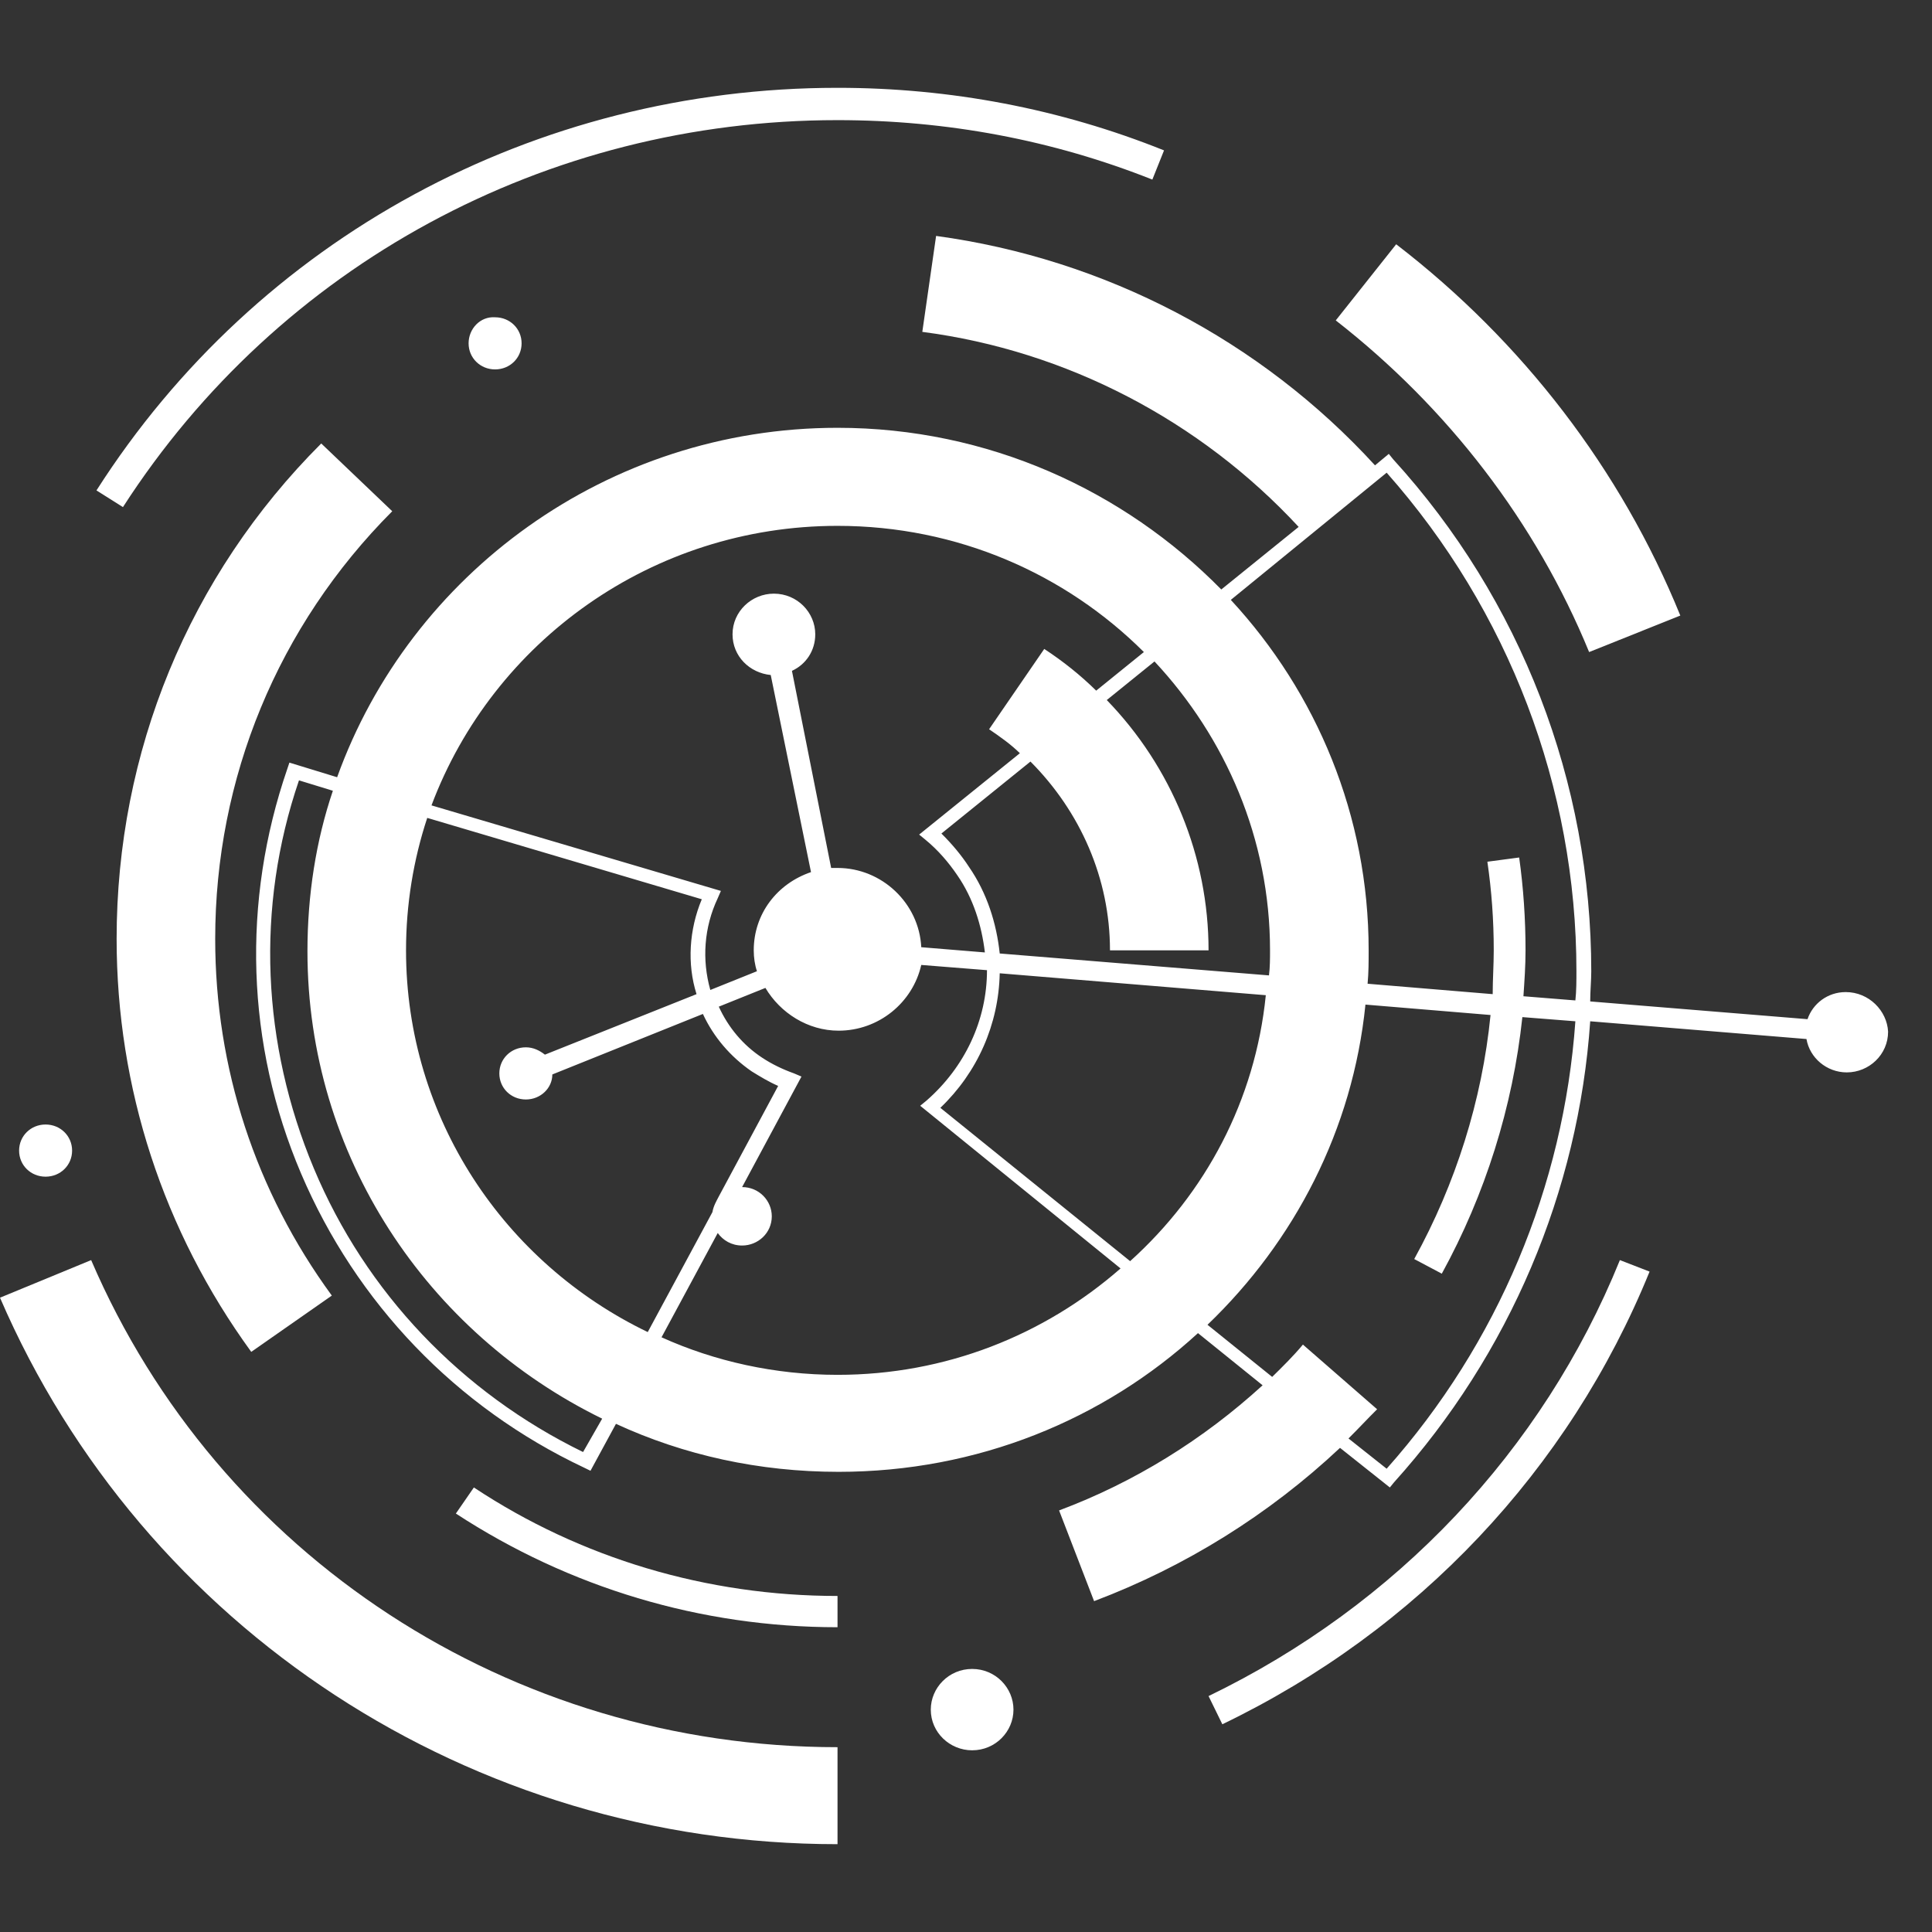 <svg width="44" height="44" viewBox="0 0 44 44" fill="none" xmlns="http://www.w3.org/2000/svg">
<rect x="0" y="0" width="44" height="44" fill="#333333" stroke="none"/>
<path d="M5.722 30.788L7.557 29.506C5.819 27.13 4.901 24.328 4.901 21.382C4.901 17.724 6.326 14.256 8.933 11.643L7.316 10.1C4.298 13.116 2.656 17.13 2.656 21.382C2.656 24.779 3.718 28.033 5.722 30.788Z" fill="white"/>
<path d="M10.382 34.47C12.965 36.157 15.959 37.059 19.074 37.059V36.347C16.104 36.347 13.231 35.492 10.792 33.876L10.382 34.47Z" fill="white"/>
<path d="M27.524 38.627L27.838 39.269C32.28 37.131 35.733 33.473 37.568 28.96L36.892 28.698C35.129 33.045 31.797 36.561 27.524 38.627Z" fill="white"/>
<path d="M19.073 2.736C21.56 2.736 23.974 3.188 26.244 4.09L26.51 3.425C24.143 2.475 21.633 2 19.073 2C12.192 2 5.867 5.42 2.197 11.169L2.8 11.549C6.35 6.038 12.434 2.736 19.073 2.736Z" fill="white"/>
<path d="M2.076 28.698L0 29.554C3.259 37.107 10.744 42 19.074 42V39.791C11.637 39.791 4.974 35.444 2.076 28.698Z" fill="white"/>
<path d="M36.191 14.85L38.268 14.019C36.916 10.693 34.67 7.772 31.797 5.563L30.421 7.297C32.98 9.292 34.984 11.905 36.191 14.85Z" fill="white"/>
<path d="M1.038 26.798C1.376 26.798 1.642 26.537 1.642 26.204C1.642 25.872 1.376 25.61 1.038 25.61C0.7 25.61 0.435 25.872 0.435 26.204C0.435 26.537 0.7 26.798 1.038 26.798Z" fill="white"/>
<path d="M42.035 22.594C41.624 22.594 41.286 22.855 41.165 23.211L36.216 22.807C36.216 22.57 36.24 22.332 36.24 22.119C36.24 17.819 34.647 13.662 31.725 10.456L31.629 10.337L31.315 10.598C28.707 7.748 25.158 5.895 21.319 5.373L21.005 7.558C24.289 7.986 27.331 9.577 29.576 12L27.814 13.425C25.593 11.168 22.502 9.743 19.074 9.743C13.835 9.743 9.344 13.069 7.678 17.701L6.591 17.368L6.543 17.511C5.505 20.527 5.601 23.781 6.857 26.727C8.112 29.672 10.382 32.047 13.303 33.425L13.448 33.496L14.028 32.427C15.573 33.14 17.287 33.52 19.098 33.52C22.261 33.52 25.134 32.332 27.283 30.361L28.755 31.549C27.403 32.784 25.834 33.758 24.12 34.399L24.917 36.465C26.993 35.681 28.9 34.494 30.518 32.974L31.653 33.876L31.749 33.758C34.381 30.836 35.95 27.13 36.216 23.259L41.141 23.663C41.214 24.09 41.6 24.423 42.059 24.423C42.566 24.423 43 24.019 43 23.496C42.976 23.021 42.566 22.594 42.035 22.594ZM31.58 10.765C34.357 13.9 35.902 17.938 35.902 22.119C35.902 22.332 35.902 22.57 35.878 22.784L34.695 22.689C34.719 22.332 34.743 22 34.743 21.643C34.743 20.931 34.695 20.218 34.598 19.529L33.874 19.625C33.971 20.29 34.019 20.955 34.019 21.643C34.019 21.976 33.995 22.309 33.995 22.641L31.146 22.404C31.17 22.142 31.17 21.905 31.17 21.643C31.17 18.579 29.987 15.777 28.031 13.662L31.58 10.765ZM25.738 28.722L21.416 25.23C22.261 24.423 22.744 23.33 22.768 22.166L28.828 22.665C28.586 25.064 27.452 27.178 25.738 28.722ZM22.768 21.715C22.695 21.026 22.478 20.337 22.068 19.743C21.899 19.482 21.681 19.221 21.44 18.983L23.468 17.344C24.603 18.484 25.279 20.005 25.279 21.643H27.524C27.524 19.506 26.679 17.463 25.206 15.943L26.293 15.064C27.91 16.798 28.924 19.102 28.924 21.643C28.924 21.834 28.924 22.024 28.9 22.214L22.768 21.715ZM19.074 11.976C21.802 11.976 24.265 13.069 26.051 14.85L24.965 15.729C24.603 15.373 24.216 15.064 23.782 14.779L22.526 16.608C22.768 16.774 23.009 16.94 23.227 17.154L20.933 19.007L21.078 19.126C21.367 19.363 21.609 19.648 21.802 19.933C22.164 20.456 22.357 21.073 22.43 21.691L20.981 21.572C20.933 20.575 20.088 19.767 19.074 19.767C19.026 19.767 18.977 19.767 18.929 19.767L18.036 15.278C18.349 15.135 18.567 14.826 18.567 14.446C18.567 13.948 18.156 13.52 17.625 13.52C17.118 13.52 16.683 13.924 16.683 14.446C16.683 14.945 17.07 15.325 17.553 15.373L18.47 19.862C17.698 20.123 17.166 20.812 17.166 21.643C17.166 21.81 17.191 21.976 17.239 22.119L16.177 22.546C15.983 21.857 16.032 21.121 16.346 20.456L16.418 20.29L9.827 18.342C11.227 14.613 14.849 11.976 19.074 11.976ZM16.225 27.605L14.752 30.337C11.493 28.769 9.247 25.468 9.247 21.643C9.247 20.598 9.416 19.577 9.73 18.627L15.983 20.48C15.694 21.169 15.645 21.952 15.863 22.641L12.41 24.019C12.289 23.924 12.145 23.852 11.976 23.852C11.637 23.852 11.372 24.114 11.372 24.446C11.372 24.779 11.637 25.04 11.976 25.04C12.313 25.04 12.579 24.779 12.579 24.47L16.008 23.092C16.249 23.615 16.635 24.066 17.118 24.399C17.311 24.518 17.504 24.636 17.722 24.731L16.37 27.249C16.321 27.344 16.249 27.463 16.225 27.605ZM13.279 33.069C10.503 31.715 8.33 29.434 7.147 26.608C5.964 23.781 5.819 20.67 6.809 17.772L7.581 18.009C7.195 19.149 7.002 20.385 7.002 21.667C7.002 26.323 9.73 30.361 13.714 32.309L13.279 33.069ZM19.074 31.311C17.649 31.311 16.273 31.002 15.066 30.456L16.346 28.081C16.466 28.247 16.659 28.366 16.901 28.366C17.263 28.366 17.577 28.081 17.577 27.701C17.577 27.344 17.287 27.035 16.901 27.035L18.253 24.518L18.084 24.446C17.818 24.351 17.577 24.233 17.36 24.09C16.925 23.805 16.587 23.401 16.37 22.926L17.432 22.499C17.77 23.069 18.398 23.473 19.098 23.473C20.015 23.473 20.788 22.831 20.981 21.976L22.478 22.095C22.478 23.235 21.971 24.304 21.102 25.064L20.957 25.183L25.52 28.888C23.782 30.408 21.536 31.311 19.074 31.311ZM31.58 33.449L30.711 32.76C30.928 32.546 31.146 32.309 31.363 32.095L29.673 30.622C29.456 30.883 29.214 31.121 28.973 31.358L27.5 30.171C29.48 28.271 30.808 25.729 31.097 22.879L33.946 23.116C33.753 25.064 33.15 26.964 32.208 28.674L32.836 29.007C33.826 27.202 34.453 25.206 34.671 23.164L35.878 23.259C35.612 27.012 34.115 30.598 31.58 33.449Z" fill="white"/>
<path d="M22.14 38.009C21.609 38.009 21.198 38.437 21.198 38.936C21.198 39.458 21.633 39.862 22.14 39.862C22.671 39.862 23.081 39.435 23.081 38.936C23.081 38.437 22.671 38.009 22.14 38.009Z" fill="white"/>
<path d="M10.672 7.819C10.672 8.152 10.938 8.413 11.275 8.413C11.614 8.413 11.879 8.152 11.879 7.819C11.879 7.487 11.614 7.226 11.275 7.226C10.938 7.202 10.672 7.487 10.672 7.819Z" fill="white"/>
</svg>
